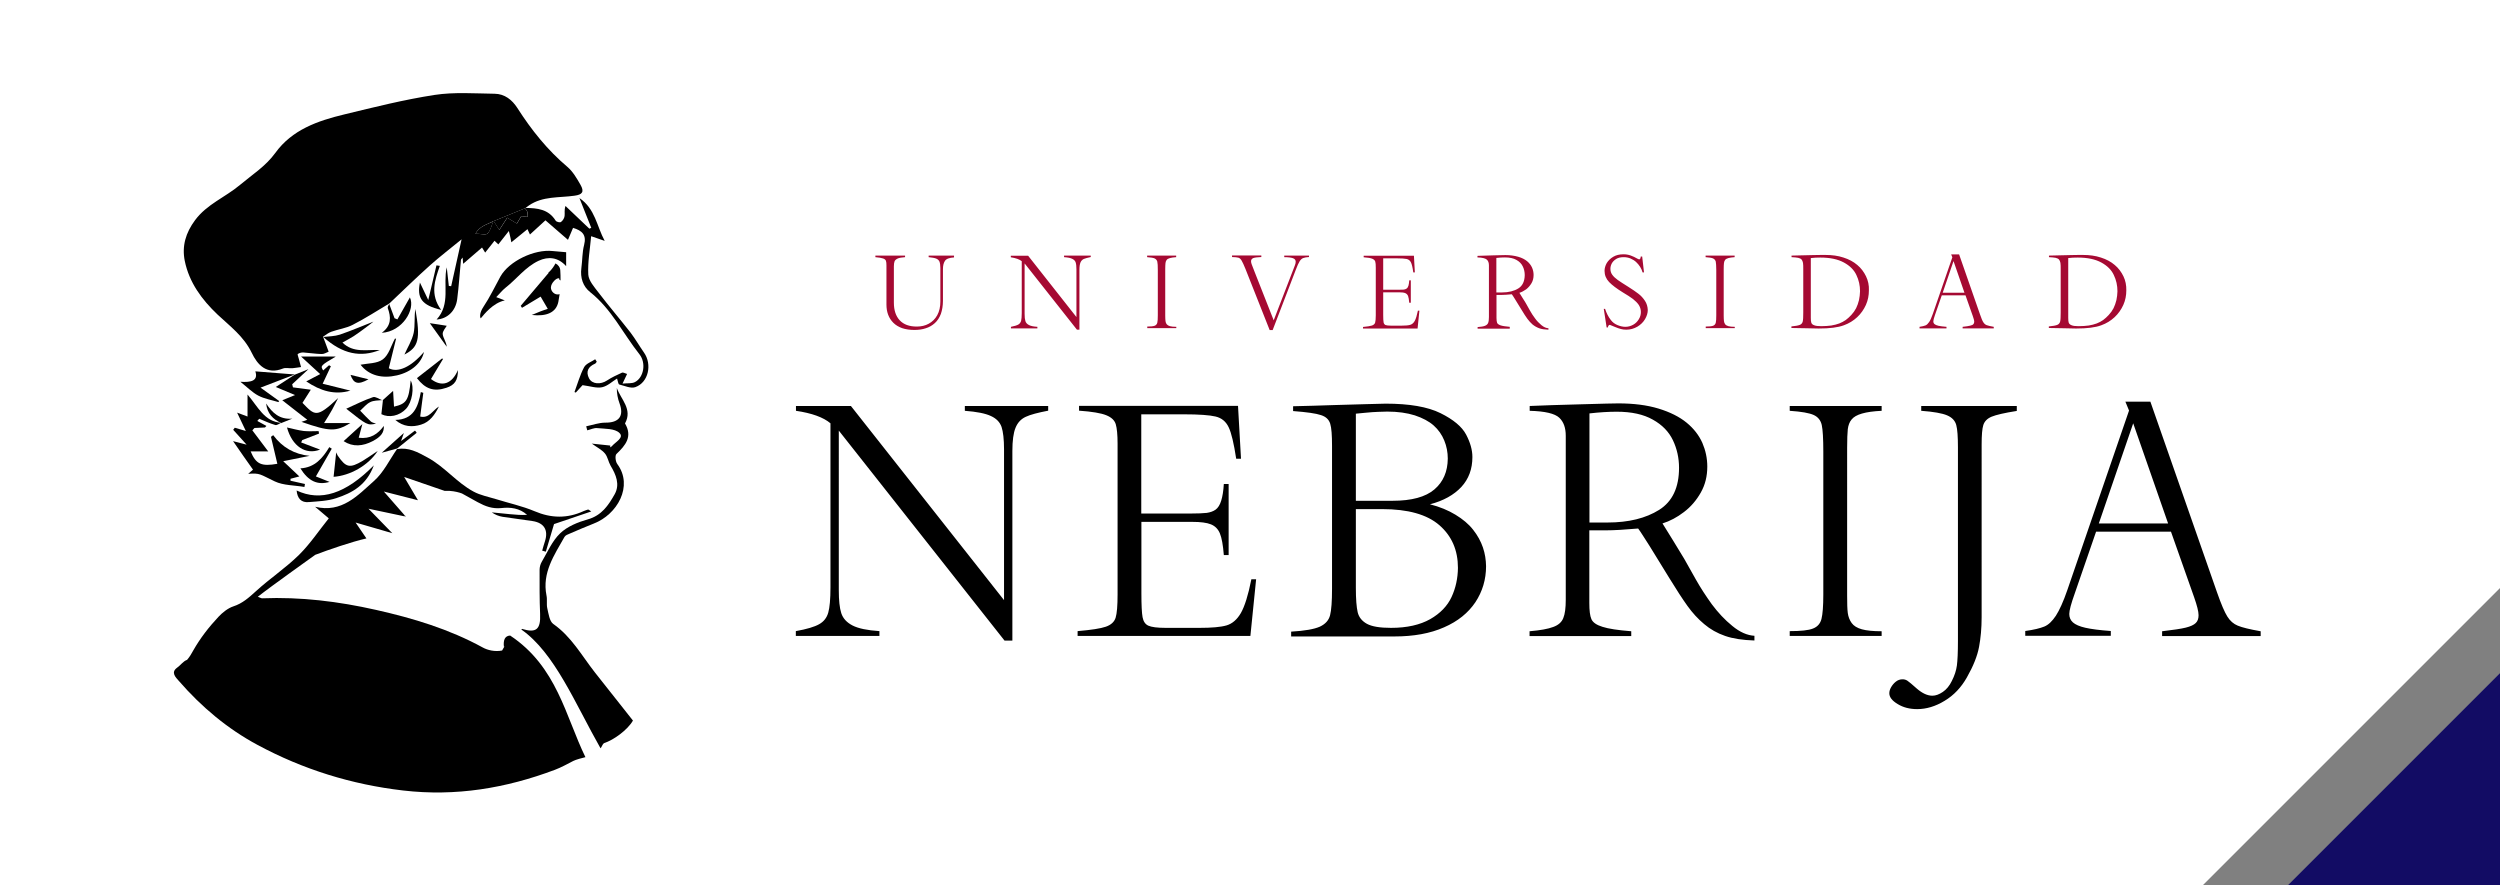 <?xml version="1.0" encoding="utf-8"?>
<!-- Generator: Adobe Illustrator 24.0.0, SVG Export Plug-In . SVG Version: 6.00 Build 0)  -->
<svg version="1.1" id="Capa_1" xmlns="http://www.w3.org/2000/svg" xmlns:xlink="http://www.w3.org/1999/xlink" x="0px" y="0px"
	 viewBox="0 0 1920 680" style="enable-background:new 0 0 1920 680;" xml:space="preserve">
<rect x="0" y="0" width="1920" height="680" fill="#808080" stroke="none"/>
<style type="text/css">
	.st0{fill:#FFFFFF;}
	.st1{fill:#120C64;}
	.st2{fill:#A50932;}
</style>
<polygon class="st0" points="1920,451.6 1920,0 0,0 0,680 1691.6,680 "/>
<polygon class="st1" points="1920,680 1757,680 1920,517 "/>
<g>
	<g>
		<path d="M423.1,220.7c0.1-1.8,1.1-3.5,2.4-4.9c1.1-1.2,2.5-2.3,4.1-2.1c-0.4,0.3-0.1,1,0.3,1.3c0.2,0.1,0.4,0.3,0.6,0.4
			c0-2.6,0-5.1-0.2-7.7c-0.1-2.3-1.6-4.4-3.7-5.4c-1.1,2.2-2.6,4.2-4.1,5.8c-0.4,0.5-1,0.9-1.5,1.4c0.1,0,0.3,0,0.4,0
			c-6.5,7.7-14,16.6-21.5,25.4c0.3,0.5,0.6,1,1,1.5c4.7-2.8,9.5-5.7,14.3-8.6c2,3.5,3.6,6.3,5.5,9.4c-2,0.7-3.8,1.2-5.5,1.9
			c-1.8,0.7-3.6,1.5-6.8,2.8c11.4,1.3,18.7-1.9,20.4-10c0.4-2,0.7-3.9,1-6c-0.3,0.1-0.5,0.2-0.8,0.2
			C426,226.6,423,223.8,423.1,220.7"/>
		<path d="M311.7,396.7l-0.9-1c-0.1,0.2-0.3,0.5-0.4,0.7L311.7,396.7z"/>
	</g>
	<path d="M301.3,409.6L301.3,409.6L301.3,409.6z"/>
	<g>
		<path d="M365.1,179.5c4.1,0,8,1.1,9.4-0.2c2.3-2.3,3-6.1,4.4-9.3C374.2,172.4,368.5,173.5,365.1,179.5"/>
		<path d="M403.1,160c-8,3.3-16,6.5-24,9.8h0c1.3,2,2.5,4,4.3,6.8c2.1-3.2,4-6.1,6.1-9.4c2,1.2,4.5,2.8,7.4,4.5
			c1.3-2.2,2.5-4.2,3.4-5.7c1.8,0.2,3.4,0.4,5,0.6c-0.1-1.3,0-2.8-0.4-4C404.6,161.6,403.8,160.8,403.1,160"/>
		<path d="M400.4,166c-0.9,1.5-2,3.5-3.4,5.7c-2.9-1.7-5.4-3.2-7.4-4.5c-2.1,3.3-4.1,6.2-6.1,9.4c-1.8-2.8-3.1-4.8-4.3-6.8
			c0,0,0,0,0,0c8-3.3,16-6.6,24-9.8c0.7,0.9,1.5,1.7,1.8,2.7c0.4,1.2,0.3,2.7,0.4,4C403.8,166.4,402.2,166.2,400.4,166 M374.5,179.3
			c-1.3,1.4-5.3,0.2-9.4,0.2c3.4-6.1,9.1-7.1,13.7-9.6C377.5,173.2,376.7,176.9,374.5,179.3 M494.6,270.8c-3.5-5-6.6-10.4-10.3-15.3
			c-8.1-10.4-16.7-20.4-24.7-30.9c-3.2-4.2-7.5-9-7.8-13.7c-0.5-9.6,1.3-19.4,2.2-29.5c4.5,1.6,7.5,2.6,10.4,3.6
			c-6.1-11.2-7.2-24.6-19.4-32.9c3.4,8.5,6.2,15.7,9.1,22.9c-0.5,0.2-1,0.4-1.5,0.6c-6.1-5.8-12.2-11.6-18.3-17.4
			c-1.1,3.2-0.4,5.5-0.7,7.7c-0.2,1.7-1.4,3.6-2.8,4.6c-0.8,0.6-3.6-0.1-4.1-1.1c-5.5-8.8-14.1-9.6-23.1-9.7
			c0.9-0.6,1.7-1.3,2.6-1.9c10.6-7.3,23.2-5.8,35-7.5c6.1-0.8,7.7-3,4.6-8.4c-2.8-4.9-5.8-10.1-10-13.7
			c-15.4-13-27.7-28.4-38.5-45.3c-4-6.2-9.7-10.8-17.4-10.9c-15.4-0.2-31-1.4-46.1,0.9c-23.4,3.6-46.4,9.4-69.5,15
			c-20.3,4.9-40,11.7-52.9,29.6c-7.5,10.3-17.8,16.7-27.2,24.6c-11.2,9.4-25.3,14.7-34.4,27c-7.2,9.7-10.2,19.9-7.9,31.3
			c3.4,16.6,13.1,29.7,25.2,41.2c9.6,9,20.1,16.7,26.2,29.3c4.3,9,11.3,17.3,24.1,12.1c2-0.8,4.7,0,7.1-0.2c2.2-0.2,4.5-0.6,6.7-0.9
			c-0.6-2.1-1.1-4.2-1.7-6.3c-0.3-1.3-1.2-3.4-0.8-3.7c1.1-0.8,2.8-1.3,4.3-1.2c4.7,0.3,9.3,1.1,14,1.2c1.8,0.1,3.6-1.1,5.4-1.8
			c-0.7-1.9-1.4-3.8-2.1-5.7c-0.7-1.9-1.5-3.9-2.2-5.8c0.1,0,0.2,0,0.2,0c0,0-0.1-0.1-0.1-0.1c2-1.3,4-2.9,6.2-3.7
			c5.5-2,11.5-2.7,16.6-5.4c9.6-4.9,18.7-10.8,28.1-16.4c10.3-9.7,20.4-19.6,30.9-29c7.7-6.9,16-13.2,24.5-20.2
			c-2.9,13.2-5.5,24.6-8,36c-0.6-0.1-1.2-0.2-1.8-0.2c-0.6-4.8-1.1-9.5-1.6-14.3c-3.1,13.4,3.2,28.1-7.8,40.1
			c8.2-0.5,14.6-6.5,15.8-15.5c1.3-10,1.9-20.1,2.9-30.2c0-0.5,0.6-0.9,1.3-1.9c0.2,2.2,0.3,3.6,0.4,4.8c5-4.3,9.6-8.3,14.5-12.5
			c0.7,1.2,1.5,2.5,2.4,3.9c2.5-3.2,4.8-6.1,7.2-9.1c1.1,1,1.9,1.8,2.9,2.8c2.6-3.3,5.1-6.5,8.1-10.3c0.5,2.4,0.9,4,1.3,5.5
			c0.3,1.4,0.6,2.8,0.6,3.2c4-3.3,8-6.6,12.4-10.1c0.5,1.1,1.1,2.3,1.9,4.1c4.1-3.7,7.9-7.3,11.9-10.9c5.6,4.8,11.2,9.7,17.3,15
			c1.4-3.3,2.7-6.2,3.9-9.2c6.9,2.1,10.5,5.3,8.5,13.1c-1.5,5.7-1.3,11.8-2.1,17.7c-1,7.5,1.2,14.2,6.8,18.6
			c16.4,13,25.2,31.8,37.8,47.7c5.3,6.7,3.3,17.8-3.4,21.3c-2.4,1.3-5.8,0.8-9.6,1.2c1.6-3.4,2.5-5.2,3.5-7.4
			c-1.8-0.5-3.1-1.4-3.9-1c-3.9,1.8-7.9,3.6-11.5,6c-4.8,3.2-11.4,3-13.8-1.6c-2.7-5.2-0.7-9,4.6-11.3c0.5-0.2,0.9-1,1.3-1.5
			c-0.4-0.6-0.8-1.2-1.2-1.9c-2.9,2-7,3.3-8.5,6.1c-3.2,6-5,12.7-7.4,19.1c0.3,0.2,0.6,0.3,1,0.4c2.1-2.4,4.3-4.7,5.2-5.7
			c6,0.8,10.8,2.5,15,1.6c4.2-0.9,7.8-4.4,11.5-6.7c0.7,2.1,0.9,4.4,1.7,4.6c4.1,1,9,3.3,12.4,2C498,293.7,501,279.9,494.6,270.8"/>
		<path d="M299,233.3L299,233.3C299,233.3,298.9,233.3,299,233.3L299,233.3z"/>
		<path d="M387,496.7c0.2-0.1,0.3-0.3,0.5-0.4c-0.6,1.1-1.2,2.2-1.9,3.3c-5.6,1.1-11.2-0.3-14.8-2.3c-25.9-14.2-53.6-22.5-82-28.9
			c-28.8-6.5-57.9-10.1-87.5-8.9c-0.8,0-1.6-0.6-3.3-1.2c9.7-7.7,44.1-32.2,44.1-32.2c10.2-3.9,27.6-9.9,39.3-12.6l-8.3-12.2
			l28.2,8.2h0L283,390.7l27.4,5.8c0.1-0.2,0.3-0.5,0.4-0.7l-16-18.3l26.2,6.7l-10.6-17.9l31.1,10.7c1.3,0,2.6,0,3.8,0
			c4.1,0.3,7.4,1.2,9.5,2c4.1,2.2,8.1,4.5,12.1,6.7c5.9,3.2,11.3,5.2,18.1,4.5c7-0.8,14,0,19.8,5.2c-4.4,0.3-8.7-0.1-13.1-0.5
			c-4.7-0.5-9.3-1-14-1.4c2.5,1.8,5.3,2.9,8.2,3.4c7.7,1.2,15.5,2.1,23.2,3.3c8.8,1.4,12.1,6.9,9.5,15.3c-0.8,2.4-1.5,4.9-2.2,7.4
			c0.9,0.2,1.9,0.5,2.8,0.8c2.2-7.2,4.3-14.4,6.3-21.2c8.8-3,18.1-6.2,28.6-9.7c-2-1.3-2.3-1.6-2.4-1.5c-1.1,0.4-2.3,0.7-3.4,1.2
			c-12.6,5.8-24.9,5.6-37.8,0.1c-9.5-4-19.8-6.2-29.7-9.3c-5.8-1.8-11.9-2.9-17.2-5.8c-12.8-6.9-21.9-18.8-35-26
			c-8.1-4.4-14.7-8.1-23.7-6.6c-5.8,8.3-10.3,18-17.7,24.5c-12.4,11-24.6,24.8-45.2,19.8c3.1,2.6,6.3,5.3,10.5,8.9
			c-7.5,9.3-14.3,19.6-22.9,28.1c-10.3,10.1-22.5,18.2-33.1,27.9c-5.3,4.8-10.2,9.3-17.3,11.6c-4.2,1.4-8.3,4.7-11.4,8
			c-7.5,8-14,16.4-19.4,25.9c-1.3,2.4-2.7,4.8-4.5,6.9c-0.1,0.1-0.2,0.2-0.3,0.3c-2.9,1-5.1,4.3-7.6,6c-5,3.6-1.1,7.4,1.4,10.2
			c17.3,19.9,37.3,36.7,60.4,49.1c34.9,18.8,72.2,30.4,111.8,35c40.4,4.7,78.9-1.7,116.6-15.9c4.8-1.8,9.4-4.4,14.1-6.8
			c1.6-0.9,7.5-2.5,9.3-2.9c-15.3-31.4-21.8-69.5-57.8-93.4C387.9,488.3,386.4,491.3,387,496.7"/>
		<path d="M464,570.7c7.3-2.4,17.9-10,22.1-17.3c-9.7-12.3-19.6-24.7-29.4-37.2c-10-12.8-17.9-27.3-31.8-37
			c-2.9-2.1-3.6-7.8-4.6-12.1c-0.7-3.1,0.1-6.6-0.6-9.8c-3.5-17.5,6-31,13.8-44.9c0.7-1.3,2.6-2,4.1-2.6c6.1-2.6,12.2-5.3,18.4-7.7
			c18-6.9,30.6-28.8,18.1-45.7c-1.4-1.8-1.9-6.5-0.7-7.7c7-6.7,12.6-13.3,6.6-23.5c6-10.9-3.1-18.4-6.3-27.2c0,4.1,0.7,8.1,2.1,11.8
			c3.6,9.7-0.4,14.9-10.9,14.8c-4.9,0-9.8,1.8-14.7,2.8c0.3,1,0.5,2.1,0.8,3.1c2.6-0.6,5.2-2,7.7-1.7c5.9,0.6,13.4,0.2,17,3.7
			c3.9,3.7-3.2,7-5.9,10.3c-0.3,0.3-0.8,0.5-1.2,0.8c0.1-0.5,0.1-0.9,0.1-1.4c-4.6-0.5-9.3-1-14.2-1.5c4,2.9,7.7,4.7,10.1,7.6
			c2.1,2.5,2.6,6.4,4.3,9.3c4.2,7,7.4,14.5,3.1,22.1c-4.7,8.3-9.9,16.2-20.6,19.2c-7.5,2.1-15.7,5.4-21.2,10.7
			c-6.1,5.8-9.7,14.4-14.2,22c-1,1.7-1.6,4-1.6,6c0,11.3-0.1,22.7,0.4,34c0.5,11.7-2.9,14.8-13.9,11.4c-0.1,0-0.3,0.2-0.5,0.5
			c25.7,18,41.3,56.9,60.8,91.2c0.2-0.3,0.5-0.6,0.7-1C462.4,572.9,463.1,571,464,570.7"/>
		<path d="M216,324.8c0,0-0.1,0.1-0.1,0.1c0.1,0,0.2,0,0.4,0L216,324.8z"/>
		<path d="M194.3,360.7c-0.6,0.5-1.9,1.6-3.7,3.2c9.3-0.7,8.8,0.3,20.4,5.8c6.7,3.2,15.1,2.9,22.8,4.3l0.4-2.3
			c-3.7-0.8-7.4-1.6-11.1-2.5c0-0.5,0-1,0-1.5c2.6-0.7,5.3-1.4,6.8-1.8c-3.5-3.3-7.3-6.9-12.4-11.7c8.4-1.7,14.3-2.9,20.3-4.1
			c-11.7-1.2-20.9-6.4-28-15.9c-0.6,0.5-1.1,0.9-1.7,1.3c1.6,6.9,3.3,13.8,4.9,20.7c-12.3,2.2-16.4,0.3-20.5-9.5H206
			c-4.1-5.4-8.2-10.8-12.2-16.2c0.5-0.6,1.1-1.2,1.6-1.8c2.7-0.1,5.4-0.3,8.1-0.4c0.4-0.4,0.7-0.8,1.1-1.2c-2.3-1.2-4.7-2.5-7-3.8
			c0.5-0.6,1-1.2,1.5-1.7c4.1,1.7,8.1,3.6,12.3,4.8c1.2,0.4,3-1,4.5-1.7c-12.9-0.9-17.6-12.1-25.8-21.7v16.9c-2.9-1.1-4.9-1.8-8-3
			c2.5,5.3,4.5,9.4,6.7,14.1c-3.4-1-5.9-1.8-8.5-2.5c-0.4,0.5-0.8,1-1.2,1.6c3.4,3.8,6.9,7.6,10.3,11.4c-3-0.8-6.2-1.6-10.4-2.7
			C184.6,347,189.5,353.9,194.3,360.7"/>
		<path d="M211.8,297.2c4.5,1.9,9,3.7,14.8,6.2c-4.4,1.8-7.3,2.9-9.8,4c6.3,4.9,12.4,9.7,19.2,15c-0.9,0.3-2.3,0.8-4.5,1.6
			c21.9,7.6,26.4,7.6,37.6,0.9h-20.2c2.6-4.2,4.5-7.2,6.2-10.3c1.6-2.9,3-5.9,4.6-8.9c-16.6,15.6-17.8,13.6-27.4,3.7
			c2.1-3.3,4.2-6.7,6.4-10.1c-4.9-0.6-9.3-1.2-13.7-1.8c-0.2-0.8-0.4-1.6-0.6-2.4c3.6-3.4,7.3-6.8,12.5-11.6
			c-4.7,1.9-7.5,3-10.4,4.2c0,0,0,0,0,0c0,0,0,0-0.1,0h0C221.6,290.8,216.9,293.9,211.8,297.2"/>
		<path d="M388.2,221c8.6-6.7,15.2-15.9,25.4-20.7c7.5-3.5,15-2.8,21.2,4.1v-10.7c-4.3-0.4-7.3-0.6-10.3-0.9
			c-14.1-1.6-33.6,7.8-40.2,19.6c-4.3,7.8-8.1,15.9-13,23.2c-3.3,4.9-2.7,8.3-2.1,8.9c2.7-3.2,9.3-11.8,18.5-13.8
			c-2.8-1.1-4.6-1.8-6.6-2.5C383.7,225.6,385.7,223,388.2,221"/>
		<path d="M303.3,260.1c-3,5.5-4.7,12.5-9.3,15.9c-4.4,3.3-11.6,3-17.1,4.1c6.5,8.4,16.6,10.8,27.9,8.2c11.3-2.6,19.1-9.7,20.8-18
			c-9.9,11.7-20.2,16.2-27,12.5c1.9-7.7,3.7-15.2,5.6-22.7C303.9,260.1,303.6,260.1,303.3,260.1"/>
		<path d="M257.9,273.8h-26.7c5.3,4.9,9.7,8.9,14.7,13.5c-3.8,2-6.9,3.6-10.7,5.6c11.1,7.5,22,10.6,33.9,7.1
			c-6.8-1.7-13.8-3.4-21.3-5.3c2.8-5.9,4.5-9.6,6.3-13.4c-0.5-0.3-0.9-0.5-1.4-0.8c-1.5,1.3-3,2.6-4.5,4
			C246,280.9,246,280.9,257.9,273.8"/>
		<path d="M184.6,293.2c5.4,4.3,9.2,8.2,13.7,10.6c4.7,2.5,10.3,3.4,15.5,5c0.2-0.3,0.4-0.5,0.6-0.8c-4.2-3-8.4-6-14.3-10.3
			c9.9-3.8,18.1-7,26.3-10.1c-10.1-0.8-20.1-1.6-30.3-2.4C198.5,292.5,192.8,293.8,184.6,293.2"/>
		<path d="M291.7,268.8c-10.1-0.4-20.2,2.5-28.7-5.7c3-1.7,5.9-3.2,8.6-4.9c3-1.9,5.8-4.1,8.7-6.2c2.4-1.7,4.7-3.6,6.5-5
			c-8.5,3.3-17,7-25.8,10c-4,1.3-8.4,1.3-12.7,1.8C263.2,272.2,277.2,274.6,291.7,268.8"/>
		<path d="M237.3,385.6c7-0.6,14.3-0.8,20.9-3c12.3-4,23.4-10.1,28.9-25.2c-21.6,21.9-40.9,28-59.3,19.3
			C228.4,382.8,231.3,386.2,237.3,385.6"/>
		<path d="M337.1,312.2c-4.8,2.9-7.6,9.4-14.4,7.7c0.8-6.3,1.6-12.2,2.4-18.2c-0.6-0.2-1.3-0.4-1.9-0.6
			c-2.1,11.1-5.3,21.1-19.6,21.4c6.2,5.4,13.1,5.7,19.8,3.6C330.1,324.1,334,318.4,337.1,312.2"/>
		<path d="M351.7,284.2c-4.6,10.8-12.4,13.3-20.7,6.9c3.1-5.2,6.2-10.3,9.3-15.5c-0.3-0.1-0.6-0.1-0.9-0.2c-6.4,5-12.8,10-19.2,15
			c6.4,8.3,12.9,10.7,22.7,7.4C349.3,295.7,351.7,292,351.7,284.2"/>
		<path d="M294,307.2L294,307.2l-0.2,0.2C293.9,307.3,294,307.3,294,307.2"/>
		<path d="M311.9,313.9c4.6-5,6.5-16.4,3.5-21.7c-1.5,15.3-3.2,17.9-12.8,20.1c-0.2-4-0.5-8-0.7-12.1c-2.9,2.6-5.4,4.8-7.8,7
			c-0.4,3.4-0.8,6.9-1.2,10.9C298.7,321,306.6,319.6,311.9,313.9"/>
		<path d="M245.8,345.3c-4.3-1.6-9.4-3.6-14.5-5.5c0.3-0.6,0.5-1.2,0.8-1.8c4.3-1.7,8.6-3.4,12.9-5c-0.1-0.6-0.2-1.3-0.3-1.9
			c-3.8,0-7.6,0.3-11.4-0.1c-4.2-0.5-8.2-1.7-12.9-2.7C224.4,342.8,234.8,349.6,245.8,345.3"/>
		<path d="M278.6,353.9c-10,5.9-12.9,5.3-19.3-4.1c-0.5-0.8-0.8-1.8-1.1-2.4c-0.7,6.9-1.4,12.9-2,18.8c12.6-0.9,26.6-8.6,33.9-19.9
			C285.4,349.4,282.1,351.8,278.6,353.9"/>
		<path d="M253.1,370.1c-3.6-1.4-6.9-2.7-10.5-4.2c4.5-7.8,8.3-14.6,12.2-21.3l-1.9-1.2c-5.1,8.5-11.2,15.7-22.2,16.3
			C236.8,369.5,243.8,372.8,253.1,370.1"/>
		<path d="M299,233.3C299,233.3,298.9,233.3,299,233.3C298.9,233.4,298.9,233.4,299,233.3C298.9,233.4,298.9,233.3,299,233.3"/>
		<path d="M297.8,236.6c2.5,6.9,3,13.4-4.6,19c15.8-0.9,26-18,21.6-27.2c-3,5.2-6.3,11-9.6,16.9c-0.7-0.3-1.5-0.6-2.2-0.9
			c-1.3-3.7-2.7-7.3-4.1-11C298.5,234.5,297.5,235.8,297.8,236.6"/>
		<path d="M294.8,327.1c-4.7,6.3-10.3,10.2-19.3,9.1c1-3.7,1.8-6.8,2.8-10.5c-4.9,4.4-9.4,8.5-14.4,13.1c7.2,4.7,14.8,3.9,22.3,0
			C292.8,335.3,295,332.1,294.8,327.1"/>
		<path d="M335.2,203.8c-1.9,8.1-3.8,16.3-6.3,26.6c-2.6-5.4-4.6-9.6-6.4-13.4c-2.4,11.9,1.3,17.4,16.3,21
			c-8.7-11.8-4.9-22.8-1-33.8C336.9,204.1,336.1,203.9,335.2,203.8"/>
		<path d="M288.8,325.4c-1.8-0.7-3.2-0.9-4.1-1.8c-2.8-2.6-5.4-5.4-8.1-8.2c2.6-2.3,4.8-5.2,7.8-6.6c2.6-1.3,6-1.2,9-1.5
			c-2.4-0.9-5.1-2.9-6.9-2.3c-6.9,2.3-13.4,5.7-20.6,8.9C282.1,326.7,282.1,326.7,288.8,325.4"/>
		<path d="M294,307.2c-0.2,0-0.4,0-0.6,0.1c0.1,0,0.2,0.1,0.3,0.1L294,307.2z"/>
		<path d="M305.2,344.3L305.2,344.3c-0.1,0-0.1,0.1-0.2,0.1L305.2,344.3z"/>
		<path d="M318.7,330.7c-3.3,2.4-6.5,4.9-10.7,8l2.2-6.2c-5.6,5-11.3,10.1-17,15.2c3.6-1,7.8-2.2,11.9-3.3c5-4,9.9-8,14.9-12
			C319.6,331.7,319.2,331.2,318.7,330.7"/>
		<path d="M319,237.3c-1,6.1-0.1,12.5-1.3,18.4c-1.3,5.9-4.8,11.3-7.1,16.6C321.4,266.7,323.1,260.7,319,237.3"/>
		<path d="M204.4,309.9c0.8,7.6,5.2,12.2,11.7,15c0,0-0.1,0-0.1,0c2.8-1.1,5.7-2.3,8.5-3.4C214.7,322.4,209.1,317,204.4,309.9"/>
		<path d="M330.1,248.2c4.3,6,8.7,12,13,18.1c-0.4-3.9-2.8-6.7-3.1-9.7c-0.2-2.3,2.3-4.9,3.1-6.4
			C339.2,249.5,334.6,248.9,330.1,248.2"/>
		<path d="M283,291.3c-4.4-1.1-9-2.2-13.8-3.4C271.6,294.8,275.1,295.7,283,291.3"/>
		<path class="st2" d="M1625.4,230.5c-0.5,2.2-1.3,4.3-2.2,6.2c-1,1.9-2.2,3.6-3.7,5.2c-1.4,1.5-2.8,2.8-4.3,3.9
			c-1.4,1-3.1,1.9-4.9,2.6c-1.8,0.7-3.9,1.2-6.2,1.6c-2.3,0.3-4.9,0.5-7.7,0.5c-2.4,0-4.3-0.2-5.4-0.7c-1.1-0.4-1.9-1.1-2.2-1.9
			c-0.3-0.8-0.4-2.1-0.4-3.8v-1.3v-44.6c2.3-0.3,4.7-0.4,7.3-0.4c7.5,0,13.5,1.3,18.1,3.8c4.6,2.5,7.8,5.7,9.6,9.6
			c1.9,3.9,2.8,8.1,2.8,12.5C1626.1,226,1625.9,228.3,1625.4,230.5 M1630.8,212.2c-1.6-3.3-3.8-6.3-6.7-8.7
			c-2.9-2.5-6.5-4.4-10.6-5.7c-4.2-1.4-8.8-2-13.8-2c-1.3,0-2.5,0-3.5,0c-1,0-3,0.1-5.9,0.1c-2.9,0.1-5.8,0.1-8.5,0.2
			c-2.8,0.1-5.5,0.2-8.2,0.2v1.2c2.2,0.1,3.9,0.3,5.1,0.5c1.2,0.3,2.1,0.7,2.6,1.3c0.5,0.6,0.9,1.5,1.1,2.6c0.2,1.2,0.2,2.8,0.2,4.9
			v33.2c0,3.4-0.1,5.7-0.4,6.9c-0.3,1.2-1,2.1-2.2,2.6s-3.4,0.9-6.5,1.2v1.2c1.6,0,5.5,0.1,11.6,0.2c6.2,0.1,9.3,0.2,9.3,0.2
			c8.5,0,14.9-0.8,19.4-2.5c3.9-1.4,7.3-3.5,10.2-6.2c2.9-2.7,5.1-5.9,6.7-9.4c1.6-3.6,2.3-7.3,2.3-11.2
			C1633.1,219.2,1632.4,215.5,1630.8,212.2 M1492,224.8l8.3-24.3l8.4,24.3H1492z M1531.2,251c-2.7-0.5-4.5-0.9-5.5-1.3
			c-1-0.4-1.9-1.2-2.5-2.2c-0.7-1-1.5-3-2.5-5.9l-16.1-46.2h-6.1l0.9,2.2l-15,43.5c-1,2.8-1.9,4.9-2.8,6.2c-0.9,1.3-1.8,2.2-2.8,2.6
			c-1,0.4-2.5,0.8-4.6,1.1v1.2h20.7V251c-2.7-0.2-4.8-0.5-6.2-0.8c-1.4-0.3-2.4-0.8-3-1.3c-0.6-0.5-0.9-1.2-0.9-2.1
			c0-0.8,0.4-2.5,1.3-5l5.2-15h18.2l5.6,15.9c0.7,2,1.1,3.4,1.1,4.4c0,0.8-0.2,1.4-0.7,1.9c-0.4,0.5-1.2,0.8-2.4,1.1
			c-1.1,0.3-3.1,0.6-5.8,0.9v1.2h23.9V251z M1427.7,230.5c-0.5,2.2-1.3,4.3-2.2,6.2c-1,1.9-2.2,3.6-3.7,5.2
			c-1.4,1.5-2.8,2.8-4.3,3.9c-1.5,1-3.1,1.9-4.9,2.6c-1.8,0.7-3.9,1.2-6.2,1.6c-2.3,0.3-4.9,0.5-7.7,0.5c-2.4,0-4.2-0.2-5.4-0.7
			c-1.2-0.4-1.9-1.1-2.2-1.9c-0.3-0.8-0.4-2.1-0.4-3.8v-1.3v-44.6c2.3-0.3,4.7-0.4,7.3-0.4c7.5,0,13.5,1.3,18.1,3.8
			c4.6,2.5,7.8,5.7,9.6,9.6c1.9,3.9,2.8,8.1,2.8,12.5C1428.4,226,1428.2,228.3,1427.7,230.5 M1433.1,212.2c-1.6-3.3-3.8-6.3-6.7-8.7
			c-2.9-2.5-6.5-4.4-10.6-5.7c-4.2-1.4-8.8-2-13.8-2c-1.3,0-2.5,0-3.5,0c-1,0-3,0.1-5.9,0.1c-2.9,0.1-5.8,0.1-8.5,0.2
			c-2.8,0.1-5.5,0.2-8.2,0.2v1.2c2.2,0.1,3.9,0.3,5.1,0.5c1.2,0.3,2.1,0.7,2.6,1.3c0.5,0.6,0.9,1.5,1.1,2.6c0.2,1.2,0.2,2.8,0.2,4.9
			v33.2c0,3.4-0.1,5.7-0.4,6.9c-0.3,1.2-1,2.1-2.2,2.6s-3.4,0.9-6.5,1.2v1.2c1.6,0,5.5,0.1,11.6,0.2c6.2,0.1,9.3,0.2,9.3,0.2
			c8.5,0,14.9-0.8,19.4-2.5c3.9-1.4,7.3-3.5,10.2-6.2c2.9-2.7,5.1-5.9,6.7-9.4c1.6-3.6,2.3-7.3,2.3-11.2
			C1435.5,219.2,1434.7,215.5,1433.1,212.2 M1332.2,251c-2.1,0-3.7-0.2-4.8-0.5c-1.1-0.3-2-0.8-2.5-1.5c-0.5-0.7-0.8-1.5-0.9-2.4
			c-0.1-0.9-0.2-2.3-0.2-4.2v-35.9c0-2,0.1-3.5,0.2-4.5c0.1-0.9,0.4-1.7,0.9-2.4c0.5-0.6,1.3-1.1,2.5-1.4c1.2-0.3,2.8-0.6,4.8-0.7
			v-1.2h-22.3v1.2c2.8,0.2,4.8,0.5,5.8,1c1,0.5,1.7,1.3,2,2.4c0.2,1.2,0.4,3.3,0.4,6.5v34.6c0,2.8-0.1,4.8-0.4,5.9
			c-0.3,1.1-1,1.9-2.1,2.3c-1.1,0.4-3,0.6-5.6,0.6v1.2h22.3V251z M1263.3,231c-1.4-2.1-3-3.9-5-5.4c-1.9-1.5-4.6-3.3-7.9-5.4
			c-3.5-2.2-6.2-3.9-8-5.2c-1.8-1.3-3.2-2.6-4.2-4c-1-1.4-1.4-2.9-1.4-4.6c0-1.3,0.3-2.6,1-4c0.7-1.3,1.8-2.5,3.4-3.5
			c1.6-1,3.5-1.4,5.9-1.4c1.7,0,3.4,0.3,5.1,1c1.6,0.7,3.1,1.6,4.3,2.7c1.2,1.1,2.2,2.3,3.1,3.7c0.9,1.4,1.5,2.8,1.9,4.3h1.1
			l-1.4-12.2h-1.1c-0.1,1.4-0.5,2.2-1.2,2.2c-0.3,0-0.7-0.2-1.3-0.5c-1.9-1.1-3.6-1.9-5.3-2.5c-1.7-0.6-3.5-0.9-5.5-0.9
			c-3,0-5.6,0.6-7.8,1.9c-2.2,1.3-3.8,2.9-5,4.8c-1.1,2-1.7,4-1.7,6c0,3.3,1.2,6.2,3.5,8.6c2.4,2.5,5.9,5.1,10.6,8
			c3.2,1.9,5.7,3.5,7.7,5c1.9,1.5,3.4,3,4.5,4.6c1,1.6,1.6,3.4,1.6,5.4c0,2-0.5,3.8-1.6,5.6c-1.1,1.8-2.5,3.2-4.3,4.2
			c-1.8,1-3.8,1.6-6,1.6c-1.8,0-3.8-0.4-6-1.3c-2.2-0.9-3.9-2.2-5.3-4.1c-1.8-2.3-3.2-5.1-4.3-8.4h-1l2.2,14.3h0.9
			c0.3-1.4,0.8-2,1.6-2c0.1,0,1.4,0.5,3.9,1.6c1.9,0.8,3.4,1.3,4.6,1.6c1.1,0.3,2.5,0.5,4.1,0.5c3.1,0,5.9-0.8,8.5-2.3
			c2.5-1.5,4.5-3.4,5.9-5.8c1.4-2.4,2.1-4.7,2.1-7C1265.4,235.5,1264.7,233.1,1263.3,231 M1166.1,221.5c-3.2,2-7.4,3.1-12.5,3.1
			h-4.4v-26.5c2.5-0.3,4.7-0.4,6.6-0.4c3.6,0,6.5,0.6,8.8,1.9c2.3,1.3,3.9,2.9,4.9,5c1,2,1.5,4.3,1.5,6.7
			C1170.9,216.1,1169.3,219.5,1166.1,221.5 M1189.2,252.1c-1.8-0.1-3.6-0.9-5.4-2.4c-1.8-1.5-3.5-3.2-4.9-5.2c-1.5-2-2.8-4-3.9-6
			c-1.1-2-2.1-3.7-2.8-5c-0.4-0.8-1.3-2.2-2.7-4.4c-1.3-2.1-2.2-3.6-2.6-4.2c1.8-0.6,3.5-1.5,5.2-2.7c1.7-1.3,3-2.9,4.1-4.7
			c1.1-1.9,1.6-4,1.6-6.3c0-2-0.4-3.9-1.2-5.7c-0.8-1.8-2.1-3.5-3.8-4.9c-1.7-1.4-4-2.6-6.8-3.4c-2.8-0.8-6.1-1.3-9.8-1.3
			c-0.7,0-3.7,0.1-9,0.2c-5.3,0.1-9.4,0.3-12.5,0.4v1.2c3.7,0.1,6.1,0.7,7.2,1.7c1.1,1,1.6,2.5,1.6,4.4v1v38.7c0,2-0.2,3.5-0.6,4.5
			c-0.4,1-1.2,1.7-2.4,2.2c-1.2,0.5-3.1,0.8-5.7,1v1.2h24.7V251c-3.2-0.3-5.5-0.6-7-1.1c-1.4-0.5-2.3-1.1-2.7-1.9
			c-0.3-0.8-0.5-2.1-0.5-3.9v-0.7v-16.9h4c2,0,4.6-0.2,7.8-0.5c0.3,0.4,0.7,1,1.2,1.8c0.5,0.8,1,1.6,1.5,2.4
			c0.5,0.7,2.1,3.3,4.8,7.8c1.7,2.9,3.2,5.1,4.4,6.8c1.2,1.7,2.6,3.1,4,4.4c1.5,1.2,3.2,2.2,5.1,2.9c1.9,0.7,4.3,1,7.1,1.1V252.1z
			 M1089,238.4c-0.8,3.8-1.6,6.5-2.5,8.1c-0.9,1.6-2.1,2.6-3.5,3c-1.4,0.4-3.6,0.6-6.6,0.6h-8.2c-2.1,0-3.5-0.2-4.2-0.5
			c-0.7-0.4-1.2-1-1.4-2c-0.2-1-0.3-2.9-0.3-5.8v-17.3h12.4c2,0,3.5,0.2,4.5,0.6c1,0.4,1.7,1.1,2.2,2.2c0.4,1.1,0.7,2.8,0.9,5.2h1.2
			v-17.2h-1.2c-0.1,1.7-0.3,3-0.6,4.1c-0.3,1-0.8,1.8-1.4,2.2c-0.6,0.4-1.3,0.7-2.1,0.8c-0.8,0.1-2.2,0.1-4,0.1h-11.9v-24.1h10.3
			c3.7,0,6.3,0.2,7.8,0.5c1.5,0.4,2.5,1.2,3.2,2.6c0.7,1.4,1.3,3.9,1.8,7.7h1.2l-0.7-12.8h-38.6v1.2c3.2,0.2,5.4,0.6,6.6,1.1
			c1.2,0.5,2,1.2,2.3,2.2c0.3,0.9,0.4,2.5,0.4,4.7v36.6c0,2.8-0.2,4.6-0.5,5.6c-0.3,1-1.1,1.7-2.4,2.2c-1.3,0.4-3.5,0.8-6.9,1.1v1.2
			h41.9l1.4-13.7H1089z M1005.3,196.3h-19v1.2c3.1,0,5.3,0.3,6.7,0.8c1.4,0.5,2.1,1.4,2.1,2.7c0,0.8-0.2,1.8-0.7,3l-16.2,42
			l-14.7-37.3c-1.2-3-1.9-4.9-2.2-5.7c-0.3-0.8-0.5-1.6-0.5-2.4c0-1.1,0.6-1.9,1.7-2.4c1.1-0.4,3.2-0.7,6.2-0.8v-1.2h-22.5v1.2
			c2.3,0.1,3.9,0.2,4.9,0.5c1,0.3,1.8,1.1,2.5,2.3c0.7,1.2,1.7,3.3,2.9,6.3l18.6,47h2.3l17.8-46.4c1.1-3,2.1-5.1,2.9-6.4
			c0.8-1.3,1.7-2.1,2.7-2.5c1-0.4,2.5-0.7,4.5-0.8V196.3z M903.3,251c-2.1,0-3.7-0.2-4.8-0.5c-1.1-0.3-1.9-0.8-2.5-1.5
			c-0.5-0.7-0.8-1.5-0.9-2.4c-0.1-0.9-0.2-2.3-0.2-4.2v-35.9c0-2,0.1-3.5,0.2-4.5c0.1-0.9,0.4-1.7,0.9-2.4c0.5-0.6,1.3-1.1,2.5-1.4
			c1.2-0.3,2.8-0.6,4.8-0.7v-1.2H881v1.2c2.8,0.2,4.8,0.5,5.8,1c1,0.5,1.7,1.3,2,2.4c0.3,1.2,0.4,3.3,0.4,6.5v34.6
			c0,2.8-0.1,4.8-0.4,5.9c-0.3,1.1-1,1.9-2.1,2.3c-1.1,0.4-3,0.6-5.6,0.6v1.2h22.3V251z M837.4,196.3h-20.2v1.2
			c2.9,0.2,5,0.6,6.3,1.3c1.3,0.6,2.2,1.5,2.6,2.7c0.4,1.2,0.6,3,0.6,5.4v36.6l-37.1-47.1h-13.3v1.2c3.9,0.6,6.7,1.6,8.4,3v39.8
			c0,2.8-0.2,4.9-0.5,6.1c-0.4,1.2-1.1,2.2-2.2,2.8c-1.1,0.6-3,1.2-5.6,1.7v1.2h20.3V251c-2.9-0.2-5.1-0.6-6.5-1.4
			c-1.4-0.7-2.3-1.7-2.7-3c-0.4-1.3-0.6-3.1-0.6-5.6v-38.7l40.2,50.9h1.9v-46c0-2.5,0.3-4.4,0.8-5.6c0.5-1.2,1.3-2.1,2.5-2.7
			c1.2-0.5,3-1,5.4-1.5V196.3z M732.7,196.3h-19.5v1.2c2.7,0.3,4.6,0.6,5.8,1.1c1.2,0.5,2,1.2,2.5,2.3c0.4,1,0.7,2.7,0.7,4.9v25.8
			c0,4.1-0.8,7.6-2.4,10.5c-1.6,2.9-3.8,5-6.5,6.5c-2.7,1.5-5.8,2.2-9.2,2.2c-5.8,0-10.1-1.6-13.1-4.8c-3-3.2-4.5-7.7-4.5-13.6
			v-27.9c0-1.6,0.2-2.8,0.5-3.7c0.3-0.9,1.1-1.6,2.3-2.2c1.2-0.6,3.2-0.9,5.8-1.1v-1.2h-22.8v1.2c2.7,0.2,4.7,0.6,5.9,1
			c1.2,0.4,1.9,1,2.2,1.8c0.3,0.8,0.4,1.9,0.4,3.5v30.1c0,2.8,0.4,5.4,1.3,7.8c0.9,2.4,2.2,4.4,4,6.2c1.8,1.8,4,3.1,6.7,4.1
			c2.7,0.9,5.9,1.4,9.4,1.4c3.2,0,6.2-0.4,8.8-1.3c2.7-0.8,5-2.2,7-4c2-1.8,3.5-4.2,4.6-7c1-2.9,1.6-6.3,1.6-10.2v-24.2
			c0-2.7,0.5-4.8,1.5-6.3c1-1.6,3.4-2.5,7-2.7V196.3z"/>
		<path d="M1611.9,402l26.4-76.9l26.8,76.9H1611.9z M1736.1,484.8c-8.4-1.5-14.2-2.9-17.5-4.3c-3.2-1.3-5.9-3.6-8-7
			c-2.1-3.3-4.8-9.6-8-18.8l-51.1-146.2h-19.2l2.8,6.8l-47.4,137.9c-3.1,9-6.1,15.5-8.8,19.7c-2.8,4.2-5.7,7-8.9,8.3
			c-3.2,1.3-8,2.5-14.6,3.4v3.7h65.7v-3.7c-8.6-0.6-15.2-1.5-19.6-2.5c-4.4-1-7.6-2.4-9.5-4.1c-1.9-1.7-2.8-3.9-2.8-6.5
			c0-2.6,1.4-7.9,4.2-15.7l16.4-47.5h57.5l17.8,50.4c2.2,6.3,3.4,10.9,3.4,13.8c0,2.6-0.7,4.6-2.2,6c-1.4,1.4-4,2.6-7.6,3.5
			c-3.6,0.9-9.7,1.8-18.2,2.8v3.7h75.7V484.8z M1549,311.8h-73.5v3.7c9.5,0.7,16.2,1.9,19.9,3.5c3.8,1.6,6.1,4.1,7,7.4
			c0.9,3.3,1.3,9,1.3,17.2v137.9v10.8c0,8.7-0.3,15-0.8,18.8c-0.5,3.8-1.8,7.8-3.9,11.9c-1.8,3.7-4.1,6.5-6.9,8.4
			c-2.8,1.9-5.5,2.9-8,2.9c-3.8,0-7.7-1.8-11.9-5.4c-3.7-3.3-6.1-5.3-7.3-6.1c-1.2-0.8-2.4-1.1-3.8-1.1c-1.9,0-3.6,0.6-5.2,1.9
			c-1.5,1.2-2.7,2.7-3.6,4.3c-0.9,1.6-1.3,3.1-1.3,4.5c0,3,2.1,5.7,6.4,8.3c4.2,2.6,9.2,3.9,15,3.9c7,0,14.1-2.1,21.1-6.4
			c7-4.2,12.7-10.2,17.1-18c4.9-8.6,8-16.4,9.3-23.3c1.3-6.9,2-14.5,2-22.9v-4.4V341.3c0-7.1,0.4-12.1,1.3-14.9c0.9-2.8,3-5,6.4-6.4
			c3.4-1.4,9.8-2.9,19.3-4.4V311.8z M1445.1,484.8c-6.6,0-11.6-0.5-15.2-1.5c-3.6-1-6.2-2.6-7.8-4.8c-1.6-2.2-2.6-4.8-3-7.7
			c-0.4-3-0.5-7.4-0.5-13.4V343.8c0-6.5,0.2-11.2,0.5-14.2c0.4-3,1.3-5.5,2.9-7.4c1.6-2,4.2-3.5,8-4.6c3.8-1.1,8.8-1.8,15.1-2.1
			v-3.7h-70.6v3.7c9,0.6,15.1,1.7,18.4,3.2c3.3,1.5,5.4,4.1,6.2,7.7c0.8,3.7,1.2,10.5,1.2,20.5v109.7c0,8.9-0.5,15.1-1.4,18.7
			c-0.9,3.6-3.1,6.1-6.5,7.4c-3.4,1.4-9.4,2-17.9,2v3.7h70.6V484.8z M1274.2,391.6c-10.2,6.4-23.4,9.7-39.7,9.7h-13.8v-83.8
			c7.9-0.9,14.9-1.3,20.9-1.3c11.4,0,20.6,2,27.8,6.1c7.2,4,12.3,9.3,15.4,15.8c3.1,6.5,4.7,13.6,4.7,21.2
			C1289.5,374.4,1284.4,385.2,1274.2,391.6 M1347.6,488.3c-5.7-0.3-11.4-2.8-17.2-7.6c-5.8-4.7-11-10.3-15.7-16.6
			c-4.6-6.4-8.7-12.7-12.2-18.9c-3.5-6.2-6.5-11.6-9-16c-1.4-2.4-4.2-7-8.4-13.8c-4.2-6.8-7-11.3-8.3-13.4
			c5.7-1.8,11.2-4.7,16.4-8.7c5.3-4,9.6-9,13-15c3.4-6,5-12.6,5-20c0-6.3-1.3-12.4-3.8-18.2c-2.6-5.8-6.6-11-12.1-15.5
			c-5.5-4.5-12.7-8.1-21.5-10.8c-8.9-2.7-19.2-4-31-4c-2.3,0-11.8,0.2-28.5,0.7c-16.7,0.4-29.9,0.9-39.5,1.3v3.7
			c11.8,0.3,19.3,2.1,22.7,5.3c3.4,3.2,5,7.8,5,13.9v3.2v122.7c0,6.3-0.6,11-1.9,14.1c-1.2,3.1-3.8,5.4-7.7,6.8
			c-3.9,1.5-9.9,2.6-18.2,3.3v3.7h78.1v-3.7c-10.2-0.8-17.5-1.9-22.1-3.4c-4.6-1.4-7.4-3.4-8.5-5.9c-1.1-2.5-1.6-6.6-1.6-12.4v-2.2
			v-53.6h12.7c6.2,0,14.5-0.5,24.8-1.4c0.9,1.2,2.2,3.1,3.9,5.8c1.7,2.7,3.3,5.2,4.8,7.5c1.5,2.3,6.5,10.6,15.2,24.7
			c5.5,9,10.2,16.2,14,21.5c3.8,5.3,8.1,10,12.8,13.9c4.7,4,10,7,16.1,9.1c6,2.1,13.5,3.2,22.5,3.5V488.3z M1114.8,458.5
			c-3.2,6.9-8.7,12.6-16.4,17c-7.8,4.4-17.8,6.7-30.1,6.7c-8.5,0-14.6-1-18.5-3.1c-3.8-2.1-6.2-5.1-7.1-8.9
			c-0.9-3.9-1.4-10.1-1.4-18.7V391h20.2c19.8,0,34.5,4.1,44,12.4c9.5,8.3,14.2,19.2,14.2,32.8C1119.6,444.1,1118,451.6,1114.8,458.5
			 M1101.6,375.9c-6.8,5.8-17.5,8.7-32.1,8.7h-28.2v-66.9c1-0.1,3.5-0.3,7.3-0.7c3.8-0.4,7.1-0.6,9.8-0.7c2.7-0.1,5-0.2,7-0.2
			c8.1,0,15.1,1,21.2,2.9c6,2,10.9,4.6,14.5,7.8c3.6,3.2,6.3,7.1,8.1,11.5c1.8,4.4,2.7,9.1,2.7,13.9
			C1111.8,362.2,1108.4,370.1,1101.6,375.9 M1138.9,420.5c-1.6-4.7-4.1-9.3-7.5-13.6c-3.4-4.4-8-8.2-13.6-11.6
			c-5.6-3.4-12.1-6.1-19.6-8c10.4-2.7,18.4-7.2,24.1-13.3c5.7-6.2,8.5-13.8,8.5-23c0-5.4-1.6-11.1-4.8-17.2
			c-3.2-6.1-9.8-11.6-19.7-16.5c-9.9-4.9-24-7.3-42.1-7.3c-2.4,0.1-7.6,0.2-15.5,0.4c-7.9,0.2-16.1,0.4-24.4,0.7
			c-8.4,0.3-13.6,0.4-15.7,0.5c-2.1,0-7.3,0.2-15.5,0.4v3.7c10.5,0.8,17.6,1.8,21.4,3.1c3.8,1.2,6.1,3.4,7.1,6.6
			c1,3.2,1.4,8.9,1.4,17.1v109.7c0,9.6-0.5,16.4-1.5,20.3c-1,3.9-3.6,6.8-7.9,8.8c-4.3,1.9-11.6,3.2-22,3.8v3.7h79.2
			c14.9,0,27.6-2.3,38.2-7c10.6-4.6,18.6-11.1,24.1-19.3c5.4-8.2,8.2-17.4,8.2-27.7C1141.2,429.9,1140.5,425.2,1138.9,420.5
			 M961,445.1c-2.4,12.1-5.1,20.6-8,25.7c-2.9,5-6.6,8.2-11,9.5c-4.4,1.3-11.4,1.9-20.9,1.9h-25.8c-6.6,0-11-0.6-13.4-1.7
			c-2.4-1.1-3.8-3.3-4.4-6.5c-0.6-3.2-0.9-9.3-0.9-18.4v-54.8h39.1c6.3,0,11.1,0.6,14.3,1.9c3.2,1.3,5.5,3.6,6.9,7
			c1.4,3.4,2.4,8.9,3,16.6h3.7v-54.6h-3.7c-0.3,5.3-1,9.6-2,12.8c-1,3.3-2.5,5.6-4.3,6.9c-1.8,1.3-4.1,2.1-6.8,2.5
			c-2.7,0.3-6.9,0.5-12.7,0.5h-37.6v-76.2h32.6c11.8,0,19.9,0.6,24.5,1.7c4.6,1.1,7.9,3.8,10,8.2c2.1,4.3,4,12.4,5.8,24.2h3.7
			l-2.3-40.6H828.7v3.7c10,0.7,17,1.9,20.9,3.5c4,1.6,6.4,3.9,7.3,6.9c0.9,3,1.4,8,1.4,14.9v115.8c0,8.7-0.5,14.7-1.5,17.9
			c-1,3.2-3.5,5.5-7.5,6.9c-4,1.4-11.2,2.5-21.7,3.4v3.7h132.7l4.4-43.5H961z M805,311.8h-64v3.7c9.1,0.7,15.8,2,20,4
			c4.2,1.9,6.9,4.7,8.2,8.4c1.2,3.7,1.9,9.4,1.9,17.2v115.8L653.5,311.8h-42.2v3.7c12.2,1.8,21.1,5,26.5,9.6v126.1
			c0,9-0.6,15.4-1.7,19.3c-1.1,3.9-3.4,6.9-7,8.9c-3.5,2-9.5,3.8-17.9,5.3v3.7h64.2v-3.7c-9.2-0.6-16.1-2-20.6-4.3
			c-4.5-2.3-7.4-5.5-8.7-9.5c-1.3-4-1.9-9.9-1.9-17.6V330.7L771.5,492h6V346.4c0-7.9,0.8-13.9,2.4-17.8c1.6-4,4.2-6.8,7.9-8.5
			c3.6-1.7,9.4-3.2,17.2-4.7V311.8z"/>
	</g>
</g>
</svg>
